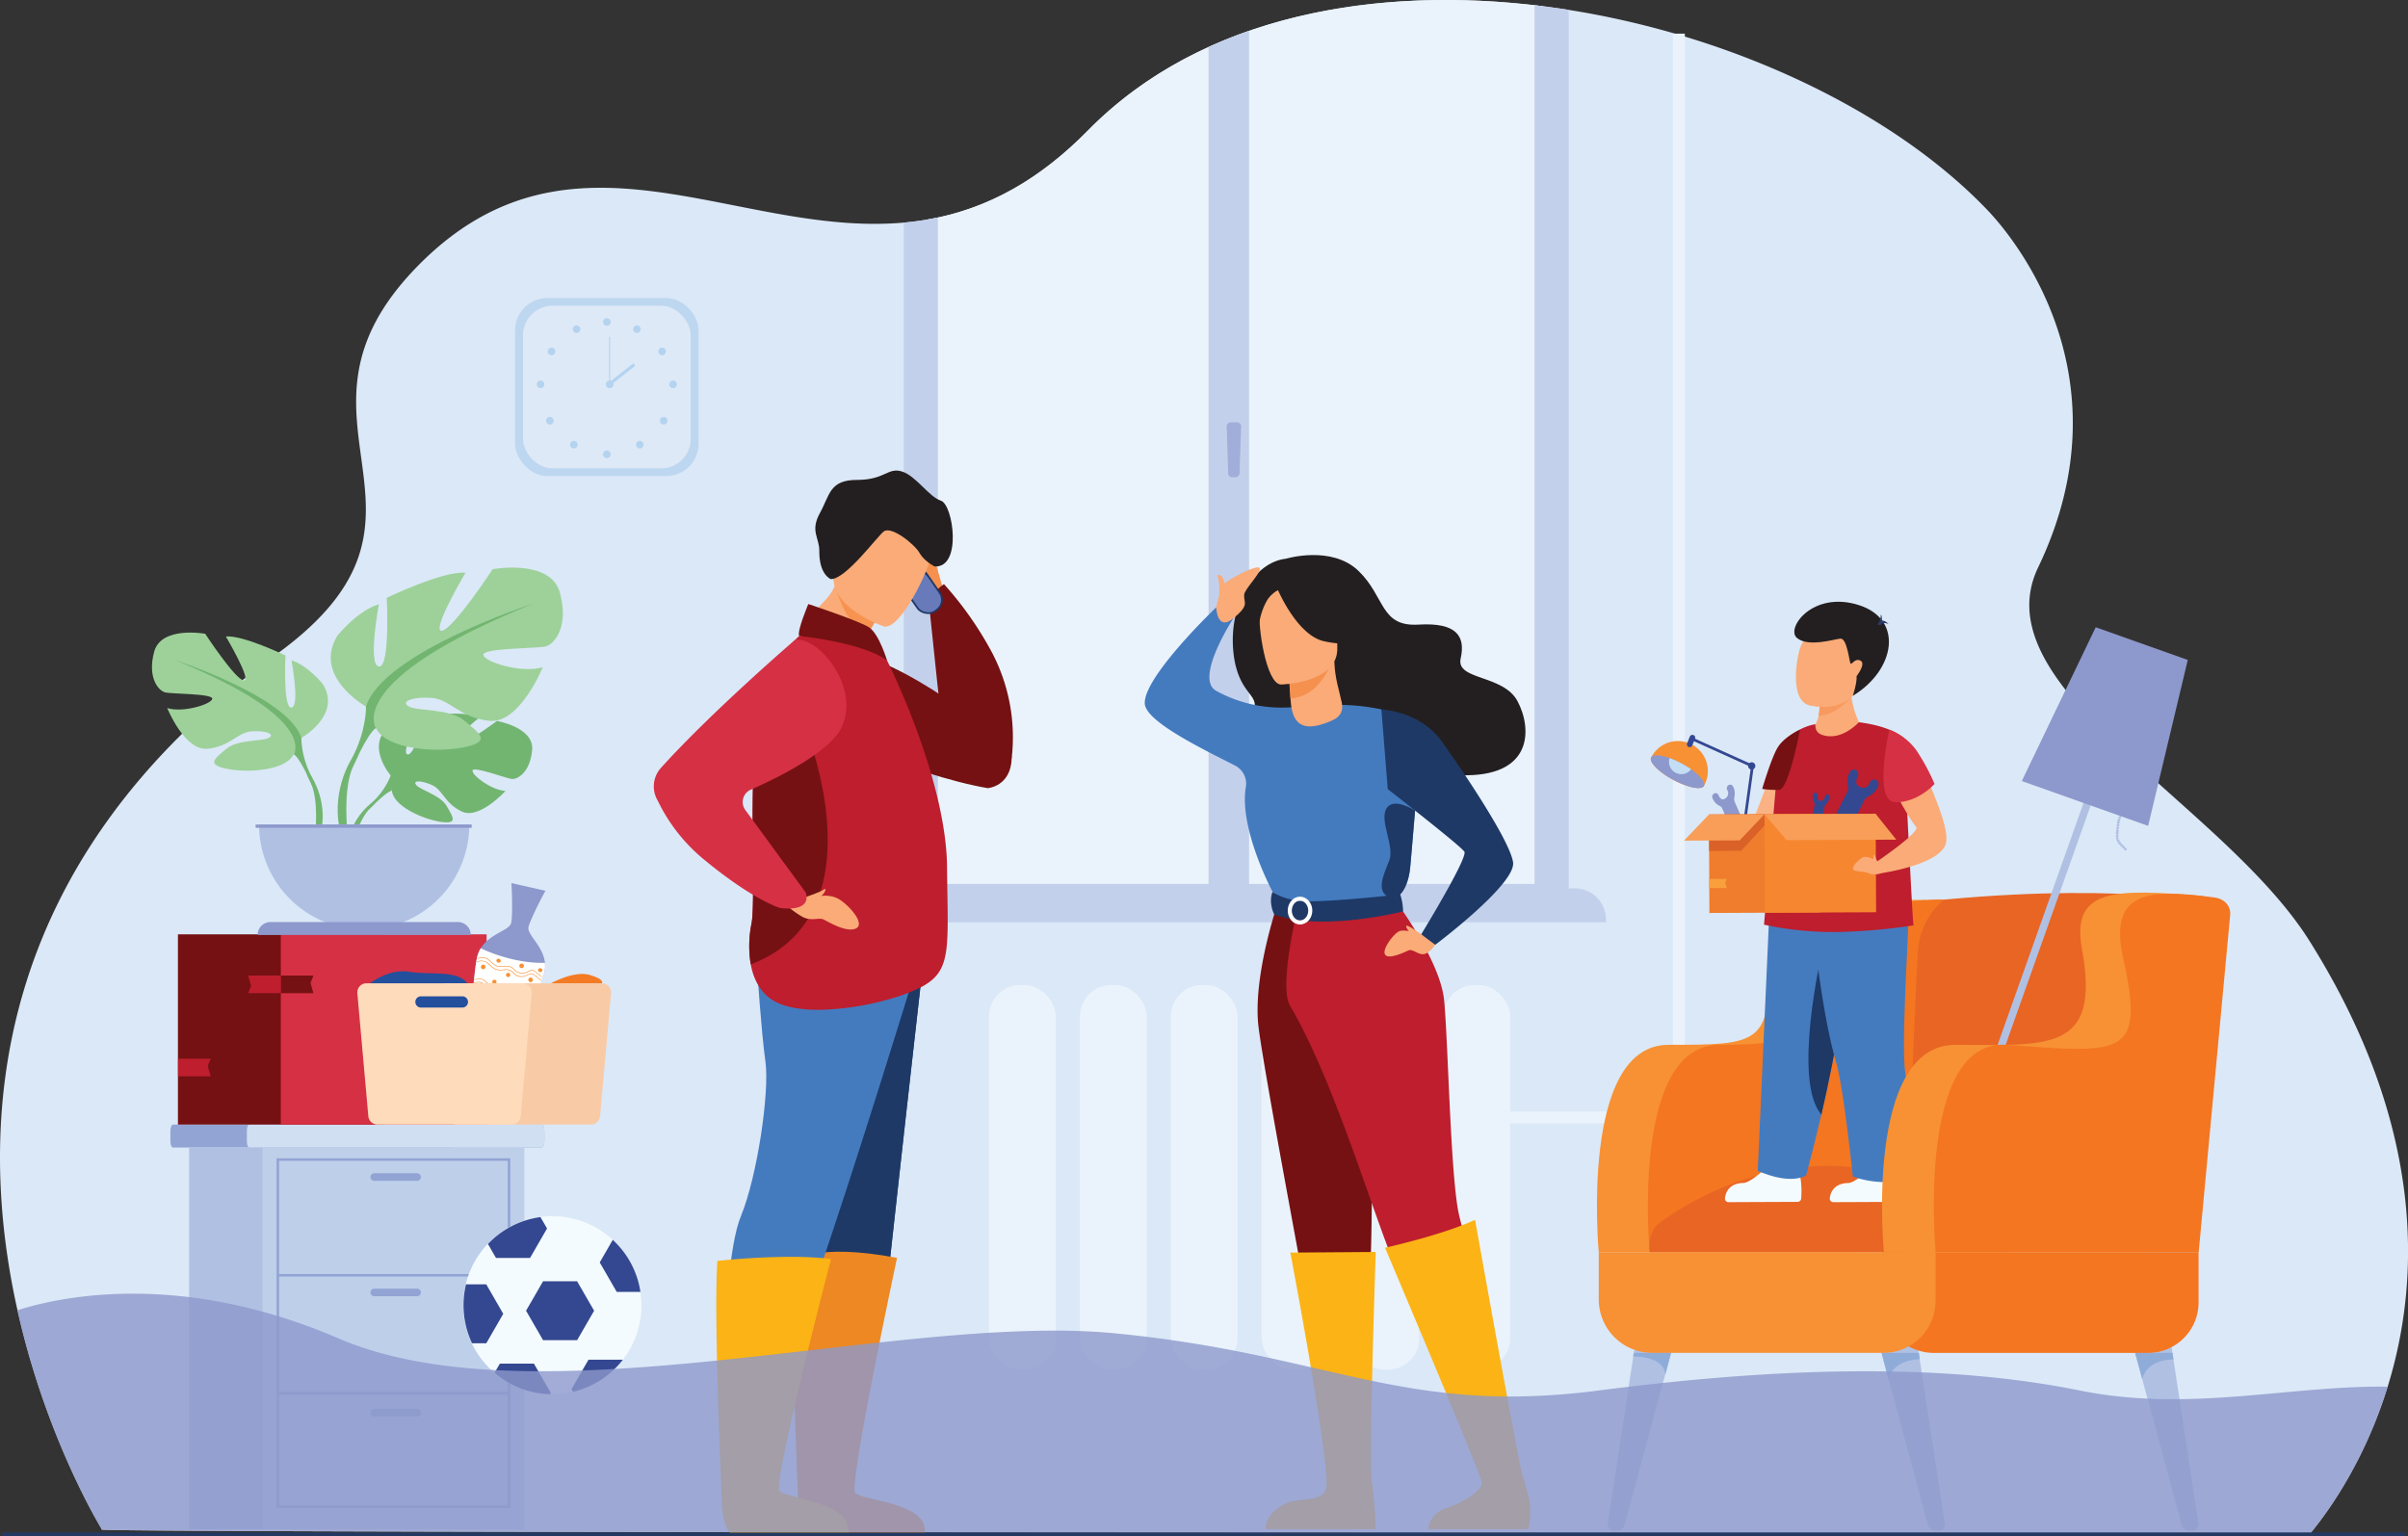 <svg id="Layer_1" data-name="Layer 1" xmlns="http://www.w3.org/2000/svg" viewBox="0 0 1049.8 669.93"><rect x="0" y="0" width="1049.8" height="669.93" fill="#333333" stroke="none"/><defs><style>.cls-1{fill:#dbe8f7;}.cls-2{fill:#92a4d4;}.cls-3{fill:#d1dff3;}.cls-4{fill:#b0c0e3;}.cls-5{fill:#becfea;}.cls-6{fill:#bed7f0;}.cls-7{fill:#dee9f7;}.cls-8{fill:#b4d3ef;}.cls-9{fill:#751113;}.cls-10{fill:#d63044;}.cls-11{fill:#be1e2d;}.cls-12{fill:#faab77;}.cls-13{fill:#eaf3fb;}.cls-14{fill:#c3d0eb;}.cls-15{fill:#a0aed9;}.cls-16{fill:#e86524;}.cls-17{fill:#f79134;}.cls-18{fill:#f47621;}.cls-19{fill:#8facd9;}.cls-20{fill:#8d98cc;}.cls-21{fill:#c3ddf4;}.cls-22{fill:#344891;}.cls-23{fill:#f4fbfe;}.cls-24{fill:#447bbf;}.cls-25{fill:#1e3966;}.cls-26{fill:#f89a5f;}.cls-27{fill:#231f20;}.cls-28{fill:#2b3a68;}.cls-29{fill:#fab284;}.cls-30{fill:#ef7d2d;}.cls-31{fill:#f68730;}.cls-32{fill:#f89e58;}.cls-33{fill:#f9a03d;}.cls-34{fill:#da6127;}.cls-35{fill:#fff;}.cls-36{fill:#ed7a23;}.cls-37{fill:#234f9d;}.cls-38{fill:#f47b23;}.cls-39{fill:#f8cba6;}.cls-40{fill:#fedcbb;}.cls-41{fill:#72b571;}.cls-42{fill:#9dd199;}.cls-43{fill:#254790;}.cls-44{fill:#f5904e;}.cls-45{fill:#ed8822;}.cls-46{fill:#697abb;}.cls-47{fill:#f79351;}.cls-48{fill:#fcb315;}.cls-49{opacity:0.8;}.cls-50{fill:#243962;}</style></defs><path class="cls-1" d="M1040.94,604.66c-12.28,39.78-33,62.76-33.44,63.69-61.84,0-962.66.22-963.18-1.38l-.09-.2a1.07,1.07,0,0,1-.08-.29c-.14-.34-23.94-38.94-36.53-95.15-17.84-79.62-13.2-194.57,113-286.1,84.22-61.1-5.27-101.43,61.7-169.45C248.77,48.27,320.49,103.59,394,97.06c32.27-2.81,57.92-17.37,80.35-40.19C527.05,3.26,609.36-7.47,683.91,4.31,756,15.72,825.51,48.7,866.56,91.72c11.18,11.72,62,72.35,22,155.69-25.31,52.62,80.7,102.87,118.37,163C1058,491.84,1055,559.21,1040.94,604.66Z"/><path class="cls-2" d="M237.31,493.17v4.4c0,1.55-.5,2.81-1.11,2.81H75.4c-.61,0-1.11-1.26-1.11-2.81v-4.4c0-1.54.5-2.81,1.11-2.81H236.2C236.81,490.36,237.31,491.63,237.31,493.17Z"/><path class="cls-3" d="M237.31,493.17v4.4c0,1.55-.45,2.81-1,2.81H108.63c-.56,0-1-1.26-1-2.81v-4.4c0-1.54.45-2.81,1-2.81H236.3C236.86,490.36,237.31,491.63,237.31,493.17Z"/><rect class="cls-4" x="82.45" y="500.38" width="114.16" height="166.4"/><rect class="cls-5" x="114.44" y="500.38" width="114.16" height="166.4"/><path class="cls-2" d="M222.47,657.59H120.58V505.08H222.47Zm-100.79-1.1h99.69V506.18H121.68Z"/><rect class="cls-2" x="121.13" y="555.53" width="100.79" height="1.1"/><rect class="cls-2" x="121.13" y="606.96" width="100.79" height="1.1"/><path class="cls-2" d="M181.85,514.91h-18.7a1.65,1.65,0,0,1-1.65-1.65h0a1.66,1.66,0,0,1,1.65-1.65h18.7a1.66,1.66,0,0,1,1.65,1.65h0A1.65,1.65,0,0,1,181.85,514.91Z"/><path class="cls-2" d="M181.85,565.21h-18.7a1.65,1.65,0,0,1-1.65-1.65h0a1.65,1.65,0,0,1,1.65-1.65h18.7a1.65,1.65,0,0,1,1.65,1.65h0A1.65,1.65,0,0,1,181.85,565.21Z"/><path class="cls-2" d="M181.85,617.64h-18.7A1.65,1.65,0,0,1,161.5,616h0a1.66,1.66,0,0,1,1.65-1.65h18.7A1.66,1.66,0,0,1,183.5,616h0A1.65,1.65,0,0,1,181.85,617.64Z"/><rect class="cls-6" x="224.55" y="129.95" width="80.02" height="77.63" rx="14.09"/><rect class="cls-7" x="228.02" y="133.32" width="73.09" height="70.91" rx="12.87"/><path class="cls-8" d="M262.91,140.4a1.66,1.66,0,1,1,1.66,1.66A1.66,1.66,0,0,1,262.91,140.4Z"/><path class="cls-8" d="M276.28,142.74a1.67,1.67,0,0,1,2.26-.64,1.66,1.66,0,0,1-1.61,2.9A1.67,1.67,0,0,1,276.28,142.74Z"/><path class="cls-8" d="M287.74,151.85a1.66,1.66,0,1,1-.49,2.29A1.65,1.65,0,0,1,287.74,151.85Z"/><path class="cls-8" d="M293.42,165.94a1.66,1.66,0,1,1-1.66,1.66A1.66,1.66,0,0,1,293.42,165.94Z"/><circle class="cls-8" cx="289.35" cy="183.46" r="1.66"/><path class="cls-8" d="M280.11,192.73a1.65,1.65,0,1,1-2.34,0A1.65,1.65,0,0,1,280.11,192.73Z"/><path class="cls-8" d="M262.91,198.11a1.66,1.66,0,1,1,1.66,1.65A1.66,1.66,0,0,1,262.91,198.11Z"/><path class="cls-8" d="M252.79,142.74a1.65,1.65,0,1,0-.64,2.26A1.65,1.65,0,0,0,252.79,142.74Z"/><path class="cls-8" d="M241.34,151.85a1.66,1.66,0,1,0,.49,2.29A1.66,1.66,0,0,0,241.34,151.85Z"/><path class="cls-8" d="M235.66,165.94a1.66,1.66,0,1,0,1.66,1.66A1.66,1.66,0,0,0,235.66,165.94Z"/><path class="cls-8" d="M238.56,182.29a1.65,1.65,0,1,0,2.34,0A1.65,1.65,0,0,0,238.56,182.29Z"/><path class="cls-8" d="M249,192.73a1.65,1.65,0,1,0,2.34,0A1.65,1.65,0,0,0,249,192.73Z"/><path class="cls-8" d="M264.12,167.6a1.66,1.66,0,1,1,1.66,1.65A1.66,1.66,0,0,1,264.12,167.6Z"/><rect class="cls-8" x="265.55" y="146.89" width="0.45" height="20.71"/><rect class="cls-8" x="264.08" y="162.58" width="13.96" height="1.36" transform="translate(-42.96 202.2) rotate(-38.13)"/><rect class="cls-9" x="77.57" y="407.41" width="89.71" height="82.95" transform="translate(244.85 897.78) rotate(180)"/><rect class="cls-10" x="122.42" y="407.41" width="89.71" height="82.95" transform="translate(334.56 897.78) rotate(180)"/><polygon class="cls-11" points="77.62 469.33 91.84 469.33 90.58 464.84 91.84 461.64 77.62 461.64 77.62 469.33"/><polygon class="cls-9" points="122.42 433.08 136.64 433.08 135.39 428.6 136.64 425.39 122.42 425.39 122.42 433.08"/><polygon class="cls-11" points="122.42 425.39 108.21 425.39 109.46 429.88 108.21 433.08 122.42 433.08 122.42 425.39"/><polygon class="cls-12" points="212.14 470.22 197.92 470.22 199.17 474.7 197.92 477.91 212.14 477.91 212.14 470.22"/><rect class="cls-13" x="431.2" y="429.53" width="29.07" height="167.66" rx="13.6"/><rect class="cls-13" x="470.82" y="429.53" width="29.07" height="167.66" rx="13.6"/><rect class="cls-13" x="510.44" y="429.53" width="29.07" height="167.66" rx="13.6"/><rect class="cls-13" x="550.06" y="429.53" width="29.07" height="167.66" rx="13.6"/><rect class="cls-13" x="589.68" y="429.53" width="29.07" height="167.66" rx="13.6"/><rect class="cls-13" x="629.3" y="429.53" width="29.07" height="167.66" rx="13.6"/><path class="cls-13" d="M672.66,2.72C601.19-6.28,524.41,6,474.31,56.87c-20.14,20.49-42.88,34.31-70.67,39V391.74h269Z"/><path class="cls-14" d="M683.91,401.37V4.31C679,3.53,674,2.85,669,2.28V385.42H408.87V94.84A120.2,120.2,0,0,1,394,97.06V401.37Z"/><path class="cls-14" d="M392.62,387.39h294a13.5,13.5,0,0,1,13.5,13.5v1.28a0,0,0,0,1,0,0H378.8a0,0,0,0,1,0,0v-1a13.83,13.83,0,0,1,13.83-13.83Z"/><path class="cls-14" d="M544.56,13.43q-9,3.13-17.68,7.07V390.37h17.68Z"/><path class="cls-15" d="M538.62,208.09H537.2a1.78,1.78,0,0,1-1.77-1.74L534.8,186a1.79,1.79,0,0,1,1.77-1.85h2.73a1.79,1.79,0,0,1,1.77,1.86l-.68,20.31A1.79,1.79,0,0,1,538.62,208.09Z"/><path class="cls-13" d="M713.57,489.84H630.94v-5.18h82.63a15.82,15.82,0,0,0,15.79-15.79V14.67h5.18v454.2A21,21,0,0,1,713.57,489.84Z"/><path class="cls-4" d="M951.05,664.59l-21.7-80.17h16.91l12.19,79.74A2.74,2.74,0,0,1,956,667.5h-1.54A3.7,3.7,0,0,1,951.05,664.59Z"/><path class="cls-4" d="M708.34,664.59,730,584.42H713.13l-12.19,79.74a2.75,2.75,0,0,0,2.43,3.34h1.54A3.7,3.7,0,0,0,708.34,664.59Z"/><path class="cls-4" d="M840.44,664.59l-21.7-80.17h16.91l12.19,79.74a2.75,2.75,0,0,1-2.43,3.34h-1.54A3.7,3.7,0,0,1,840.44,664.59Z"/><path class="cls-16" d="M964.86,393.76s-44.9-9.81-131.55,0l-9.94,101,119-5.89Z"/><path class="cls-17" d="M697,546s-8.52-90.4,30.38-90.4,45-.32,43.17-36.31c-1.5-29.54,68.92-26.84,68.92-26.84L808.61,546Z"/><path class="cls-18" d="M719.21,546s-8.53-90.4,30.38-90.4,50.54-6.14,55.95-41.77c3.59-23.65,41.92-21.54,41.92-21.54a32.25,32.25,0,0,0-11.31,22.47c-1.88,33-5.29,131.24-5.29,131.24Z"/><path class="cls-16" d="M719.17,546s-1.17-8.83,4.43-12.87c14.06-10.16,37.45-22.9,67.89-24.63,51.59-2.94,84.44,37.5,84.44,37.5Z"/><path class="cls-19" d="M836.92,592.73s-11.43-.26-13.57,8.72l-3.05-11.53h16.31Z"/><path class="cls-19" d="M947.54,592.79s-11.46-.38-13.6,8.6l-3.13-11.49h16.32Z"/><path class="cls-19" d="M712,591.51s13.4-.41,14,7.87l2.56-9.46H712.29Z"/><rect class="cls-4" x="889.8" y="277.82" width="3.3" height="249.63" transform="translate(186.12 -275.09) rotate(19.55)"/><path class="cls-4" d="M870.64,533.31l-45.43-16.13h0a6.27,6.27,0,0,1,8-3.82l33.6,11.94a6.27,6.27,0,0,1,3.82,8Z"/><path class="cls-4" d="M924,355.24a.6.6,0,0,1,.77-.37.61.61,0,1,1-.41,1.14A.6.6,0,0,1,924,355.24Z"/><path class="cls-4" d="M924.35,354.13a.61.61,0,1,1,.37.77A.6.6,0,0,1,924.35,354.13Z"/><path class="cls-4" d="M923.56,356.35a.6.6,0,1,1,1.14.4.6.6,0,0,1-1.14-.4Z"/><path class="cls-4" d="M923.16,357.48a.6.6,0,1,1,.37.77A.6.6,0,0,1,923.16,357.48Z"/><path class="cls-4" d="M922.78,359.83a.61.61,0,0,1,.67-.53.59.59,0,0,1,.53.66.6.6,0,1,1-1.2-.13Z"/><path class="cls-4" d="M922.91,358.66a.6.6,0,1,1,.53.67A.61.61,0,0,1,922.91,358.66Z"/><path class="cls-4" d="M922.65,361a.62.62,0,0,1,.67-.54.61.61,0,0,1,.53.67.61.61,0,0,1-.67.54A.61.61,0,0,1,922.65,361Z"/><path class="cls-4" d="M922.52,362.19a.59.59,0,0,1,.66-.53.6.6,0,1,1-.66.53Z"/><path class="cls-4" d="M922.43,364.53a.61.61,0,0,1,.51-.69.62.62,0,0,1,.69.52.61.61,0,0,1-.52.68A.6.6,0,0,1,922.43,364.53Z"/><path class="cls-4" d="M922.45,363.35a.61.61,0,0,1,.52-.68.61.61,0,1,1-.52.68Z"/><path class="cls-4" d="M922.48,365.7A.61.61,0,0,1,923,365a.62.62,0,0,1,.69.52.61.61,0,0,1-1.2.17Z"/><path class="cls-4" d="M922.87,366.78a.59.59,0,0,1,.51-.68.6.6,0,1,1,.17,1.19A.6.6,0,0,1,922.87,366.78Z"/><path class="cls-4" d="M924.51,369a.6.6,0,1,1,.85,0A.6.6,0,0,1,924.51,369Z"/><path class="cls-4" d="M923.69,368.12a.6.6,0,1,1,.86-.85.6.6,0,1,1-.86.85Z"/><path class="cls-4" d="M925.33,369.8a.61.61,0,0,1,0-.86.6.6,0,1,1,0,.86Z"/><path class="cls-4" d="M926.17,370.66a.6.6,0,1,1,.85,0A.61.61,0,0,1,926.17,370.66Z"/><polygon class="cls-20" points="936.51 360.12 881.43 340.57 913.65 273.51 953.79 287.77 936.51 360.12"/><path class="cls-17" d="M743,342.38l-.12.23h0l-.12.22c-1.26,1.76-7.13.55-13.33-2.79s-10.44-7.57-9.66-9.59l.11-.23h0L720,330a13.06,13.06,0,0,1,23,12.39Z"/><path class="cls-20" d="M742.87,342.61h0a.3.3,0,0,1,0,.08,1,1,0,0,1-.08.14c-1.26,1.76-7.13.55-13.33-2.79s-10.44-7.57-9.66-9.59a.69.69,0,0,1,.07-.15.16.16,0,0,1,0-.07v0c.84-1.29,4-1.08,8,.32a38.74,38.74,0,0,1,5.39,2.42,41.72,41.72,0,0,1,4,2.47C741.2,338.2,743.54,341.07,742.87,342.61Z"/><path class="cls-21" d="M737.26,335.43a5.31,5.31,0,0,1-3,2,5.39,5.39,0,0,1-6.39-6.87,38.74,38.74,0,0,1,5.39,2.42A41.72,41.72,0,0,1,737.26,335.43Z"/><polygon class="cls-22" points="764.69 387.47 763.53 387.75 758.72 367.69 763.34 334.42 738.11 323.04 738.6 321.95 764.65 333.7 759.93 367.63 764.69 387.47"/><path class="cls-22" d="M736.2,325.72h0a1.23,1.23,0,0,1-.68-1.59l1.18-2.92a1.21,1.21,0,0,1,1.59-.68h0a1.21,1.21,0,0,1,.67,1.58L737.79,325A1.22,1.22,0,0,1,736.2,325.72Z"/><path class="cls-22" d="M762.15,334.34a1.58,1.58,0,1,1,1.91,1.17A1.58,1.58,0,0,1,762.15,334.34Z"/><path class="cls-22" d="M761.35,387H767a3.21,3.21,0,0,1,3.21,3.21v.22a0,0,0,0,1,0,0H758.14a0,0,0,0,1,0,0v-.22A3.21,3.21,0,0,1,761.35,387Z" transform="translate(-69.62 189.04) rotate(-13.49)"/><rect class="cls-22" x="760.6" y="368.71" width="2.53" height="19.17" transform="translate(-67.22 188.12) rotate(-13.49)"/><path class="cls-23" d="M753.5,524.2l30.2-.13a1.55,1.55,0,0,0,1.55-1.45A39.48,39.48,0,0,0,785,514h0a1.53,1.53,0,0,0-1.91-1.17,11.91,11.91,0,0,1-6.9-.31,16.51,16.51,0,0,1-4.88-2.73,1.55,1.55,0,0,0-2,.05c-2.09,1.9-6.84,6-9.34,6-3,0-7.33,1.33-7.94,6.64A1.55,1.55,0,0,0,753.5,524.2Z"/><path class="cls-23" d="M799.24,524.2l30.2-.13a1.55,1.55,0,0,0,1.55-1.45,39.48,39.48,0,0,0-.29-8.59h0a1.54,1.54,0,0,0-1.92-1.17,11.91,11.91,0,0,1-6.9-.31,16.45,16.45,0,0,1-4.87-2.73,1.55,1.55,0,0,0-2,.05c-2.09,1.9-6.85,6-9.35,6-3,0-7.32,1.33-7.94,6.64A1.56,1.56,0,0,0,799.24,524.2Z"/><path class="cls-24" d="M766.32,510.55s13.27,6.31,21.07,2c0,0,3-10.83,6.67-26.57,3-13,6.42-29.44,8.85-45.85.13-.87.26-1.81.38-2.83,1.94-16.54,1.74-51.29-31.81-41.94Z"/><path class="cls-25" d="M794.06,486c3-13,6.42-29.44,8.85-45.85.13-.87.26-1.81.38-2.83-2.07-11.61-5.29-20.89-9-22C794.24,415.28,781.23,471.48,794.06,486Z"/><path class="cls-12" d="M789.38,318.22,807,327.11l3.47-12.19a37.15,37.15,0,0,1-3.3-11.1,46.33,46.33,0,0,1-.4-10l-14.27,7.38a25.94,25.94,0,0,1,.58,3.27,23.56,23.56,0,0,1-.21,7.66A10.61,10.61,0,0,1,789.38,318.22Z"/><path class="cls-26" d="M792.83,312.11c8.13-.26,14.3-8.29,14.3-8.29l-14.09.63A23.56,23.56,0,0,1,792.83,312.11Z"/><path class="cls-12" d="M788.87,307.59s16.23,4.22,21.77-8.7c6-13.95-.69-24.06-6.2-24.72-11-1.32-17.35,2.9-19.26,7.33S779.91,305.35,788.87,307.59Z"/><path class="cls-27" d="M807.77,303.41s1.87-5.59,1.63-8.57c0,0,4.21-5.41,1.74-6.74s-3.79,1.88-4.35,1.25-1.5-11.22-4.49-10.88-14.06,3.83-18.94-.33,6.84-20.59,26.84-14.35S826.21,292.24,807.77,303.41Z"/><path class="cls-28" d="M820.09,272.45s.89-2.7-.09-4.62c0,0,0,2.65-1.07,3.84S820.09,272.45,820.09,272.45Z"/><path class="cls-28" d="M819.66,270.57a4,4,0,0,1,3.65,1.6,3.17,3.17,0,0,0-3.5.09Z"/><path class="cls-24" d="M831.79,394.73c1.45.2-3.76,63.62-.77,75.5s.2,44.06.2,44.06A40.76,40.76,0,0,1,807.76,513s-4-38.56-7.23-49.6c-7-23.78-10.82-66.54-10.82-66.54Z"/><polygon class="cls-29" points="773.76 333.04 763.48 359.99 777.68 361.74 780.55 339.78 773.76 333.04"/><path class="cls-11" d="M769.05,403.2a143,143,0,0,0,34.56,3.15,258.71,258.71,0,0,0,30.61-2.85c-.33.08-3.27-60.14-3.27-60.14l1.69-18.88c-5.31-6.58-15.24-8.59-22.21-9.56-2.66,2.75-7.91,6.79-13.8,6.05-4.43-.56-5.27-2.65-5.2-5.17-9.25,1.56-15.72,9.31-15.72,9.31Z"/><path class="cls-12" d="M832.36,323.55s18.41,34.69,16,44.16-28.55,13.1-28.55,13.1l-1.72-5s19.47-13.12,17.26-15.31S825,343.82,824.52,341.62,826.2,324.23,832.36,323.55Z"/><path class="cls-10" d="M823.7,318.14a26.38,26.38,0,0,1,11.81,9.08,92.07,92.07,0,0,1,7.88,14.6s-7,8.06-17,8S823.7,318.14,823.7,318.14Z"/><path class="cls-9" d="M784.75,318.2s-7.36,3.11-10.19,8.51-6.31,17.3-6.31,17.3a41.28,41.28,0,0,0,7.37.41C779.8,344.29,784.75,318.2,784.75,318.2Z"/><path class="cls-22" d="M797,362l8.47-17a2.88,2.88,0,0,0,.16-2.08h0a9,9,0,0,1,.93-6.41,1.86,1.86,0,0,1,2.67-.67,2.17,2.17,0,0,1,.63,2.87,4.62,4.62,0,0,0-.53,2.95c.07.23.27.91,1.51,1.48,2.8,1.3,4.09-1.18,4.42-2a1.89,1.89,0,0,1,2.54-1.09,2.14,2.14,0,0,1,1,2.74,8.53,8.53,0,0,1-4.1,4.41h0a4,4,0,0,0-2,1.91l-8.48,17Z"/><path class="cls-22" d="M789.27,361.05,791.09,351a1.54,1.54,0,0,0-.22-1.09h0a4.75,4.75,0,0,1-.46-3.41,1,1,0,0,1,1.26-.8,1.12,1.12,0,0,1,.74,1.35,2.49,2.49,0,0,0,.16,1.6c.06.1.26.41,1,.49a1.74,1.74,0,0,0,2-1.75,1.07,1.07,0,0,1,1.14-1,1.1,1.1,0,0,1,.92,1.22,4.84,4.84,0,0,1-1.44,2.93h0a2.28,2.28,0,0,0-.76,1.32l-1.82,10.09Z"/><path class="cls-20" d="M756.39,365.41l-5.63-13a1.9,1.9,0,0,0-1.07-1h0a6.14,6.14,0,0,1-3.12-3.45,1.58,1.58,0,0,1,.82-2,1.4,1.4,0,0,1,1.86.87,3.18,3.18,0,0,0,1.4,1.66c.15.06.61.23,1.49-.31a2.66,2.66,0,0,0,.87-3.7,1.6,1.6,0,0,1,.53-2.1,1.37,1.37,0,0,1,2,.56,6.87,6.87,0,0,1,.61,4.58h0a3.4,3.4,0,0,0,.14,2.16l5.63,13Z"/><rect class="cls-30" x="745.1" y="355.09" width="48.46" height="42.97" transform="translate(1540.4 749.59) rotate(179.74)"/><rect class="cls-31" x="769.33" y="354.98" width="48.46" height="42.97" transform="translate(1588.85 749.27) rotate(179.74)"/><polygon class="cls-32" points="769.25 355.09 778.88 366.35 826.7 366.13 817.71 354.87 769.25 355.09"/><polygon class="cls-33" points="745.17 387.27 752.85 387.24 752.16 384.92 752.84 383.25 745.16 383.29 745.17 387.27"/><polygon class="cls-34" points="769.27 359.95 759.1 370.98 745.11 371.05 745.04 355.2 769.25 355.09 769.27 359.95"/><polygon class="cls-32" points="745.02 355.2 734.16 366.56 758.41 366.45 769.25 355.09 745.02 355.2"/><path class="cls-12" d="M818.61,375.65s-4.44-2.79-6.5-1.79-5.67,4.92-3.69,5.65,4.74.53,5.81,1.11a7.72,7.72,0,0,0,5.89.14C822.59,379.84,818.61,375.65,818.61,375.65Z"/><path class="cls-12" d="M818.42,375.62a17.5,17.5,0,0,1-1-2.52c-.11-.64-.68-.37-.7.35s-.06,2-.06,2Z"/><path class="cls-18" d="M820.5,546h138a0,0,0,0,1,0,0v21.93a22,22,0,0,1-22,22H843.1a22.6,22.6,0,0,1-22.6-22.6V546A0,0,0,0,1,820.5,546Z"/><path class="cls-17" d="M697,546H843.83a0,0,0,0,1,0,0v21.23a22.68,22.68,0,0,1-22.68,22.68H720.27A23.31,23.31,0,0,1,697,566.6V546A0,0,0,0,1,697,546Z"/><path class="cls-17" d="M821.31,546s-8.75-90.4,31.21-90.4,63.47,3.64,55.16-41.53c-4.93-26.84,14-26.53,51.86-23.42,4.67.39,12.39,6.56,11.29,11.11L936,546Z"/><path class="cls-18" d="M843.85,546s-8.65-93.32,31.2-90.4c50.24,3.67,60.28,5.63,50.56-37.85-6.88-30.83,13.82-29.78,39.88-26.4,3.6.46,7.52,3.17,6.71,8.44L958.55,546Z"/><path class="cls-20" d="M237.19,424.47c-.54,2.13-1.69,5.55-3.16,9.65-.5,1.4-1,2.87-1.6,4.39-1.19,3.21-2.5,6.66-3.82,10.11-2.17,5.61-4.4,11.2-6.22,15.8-2.51,6.27-4.31,10.68-4.31,10.68l2.66,6.48-22.65-5.14,5.18-4.7s.27-4.74.73-11.46c.35-5,.77-11,1.23-17.08.29-3.65.59-7.28.9-10.66.26-2.82.53-5.46.78-7.77.32-2.92.66-5.34,1-6.95a12.89,12.89,0,0,1,1.67-4.31c3.93-6.44,12.5-7.74,13.25-11a12.72,12.72,0,0,0,.25-1.77c.47-5.19-.1-15.67-.1-15.67l14.81,3.36a151.3,151.3,0,0,0-6.8,13.93,13.9,13.9,0,0,0-.6,1.87c-.75,3.3,6.43,8.17,7.2,15.68A13.18,13.18,0,0,1,237.19,424.47Z"/><path class="cls-35" d="M237.19,424.47c-.54,2.13-1.69,5.55-3.16,9.65-.5,1.4-1,2.87-1.6,4.39-.16,0-7.91,1.61-26.3-6h0c.26-2.82.53-5.46.78-7.77.32-2.92.66-5.34,1-6.95a12.89,12.89,0,0,1,1.67-4.31s13.32,6.74,28,6.36A13.18,13.18,0,0,1,237.19,424.47Z"/><path class="cls-17" d="M233.15,436.53s-1.06-.84-2.94-2.38c-.93-.76-1.68-.39-2.62.09a5.08,5.08,0,0,1-3.38.73,4.4,4.4,0,0,1-2.6-1.52,3.8,3.8,0,0,0-3.81-1.33c-3.41.41-4.26-.4-5.79-1.86-.28-.27-.59-.57-.95-.89a3.85,3.85,0,0,0-4.47-.49l-.13-.22a4.12,4.12,0,0,1,4.77.52c.36.32.68.63,1,.89,1.47,1.42,2.29,2.19,5.58,1.8a4.08,4.08,0,0,1,4,1.4,4.15,4.15,0,0,0,2.47,1.45,4.83,4.83,0,0,0,3.21-.7c1-.5,1.84-.93,2.9-.06,1.88,1.53,2.93,2.36,2.94,2.37Z"/><path class="cls-17" d="M233.49,435s-1.06-.84-2.94-2.38c-.93-.77-1.68-.39-2.62.09a5,5,0,0,1-3.38.72A4.39,4.39,0,0,1,222,432a3.8,3.8,0,0,0-3.81-1.33c-3.41.41-4.26-.4-5.79-1.87-.28-.26-.6-.57-.95-.88a3.81,3.81,0,0,0-4.47-.5l-.13-.21a4.1,4.1,0,0,1,4.77.52c.36.32.67.62,1,.89,1.47,1.41,2.28,2.19,5.58,1.8a4.06,4.06,0,0,1,4,1.4,4.14,4.14,0,0,0,2.46,1.44,4.79,4.79,0,0,0,3.22-.7c1-.5,1.84-.93,2.9-.06,1.87,1.54,2.92,2.37,2.93,2.38Z"/><path class="cls-17" d="M214.63,427.93a.93.93,0,1,1,.7,1.11A.92.92,0,0,1,214.63,427.93Z"/><path class="cls-17" d="M224.18,430.1a.93.93,0,1,1,.71,1.11A.94.94,0,0,1,224.18,430.1Z"/><path class="cls-17" d="M218.6,434a.93.93,0,0,1,1.82.41.94.94,0,0,1-1.12.7A.93.93,0,0,1,218.6,434Z"/><path class="cls-17" d="M227.86,436.12a.93.93,0,1,1,.7,1.11A.92.92,0,0,1,227.86,436.12Z"/><path class="cls-17" d="M208.2,430.7a.93.93,0,1,1,.7,1.12A.94.94,0,0,1,208.2,430.7Z"/><path class="cls-17" d="M231.88,431.84a.93.93,0,0,1,1.82.42.93.93,0,1,1-1.82-.42Z"/><path class="cls-17" d="M235.9,427.59s-1.12-.85-3.11-2.41c-1-.78-1.77-.41-2.76.06a5.39,5.39,0,0,1-3.52.69,4.77,4.77,0,0,1-2.74-1.55,4.17,4.17,0,0,0-4-1.37c-3.57.37-4.46-.45-6.08-1.93l-1-.9a4.15,4.15,0,0,0-4.7-.55l-.13-.23a4.5,4.5,0,0,1,5,.58c.39.32.72.63,1,.91,1.57,1.43,2.43,2.22,5.88,1.86A4.41,4.41,0,0,1,224,424.2a4.56,4.56,0,0,0,2.6,1.47,5.19,5.19,0,0,0,3.37-.66c1-.49,1.91-.91,3,0,2,1.56,3.09,2.4,3.1,2.41Z"/><path class="cls-17" d="M236.24,426.1s-1.13-.85-3.11-2.41c-1-.78-1.77-.41-2.76.06a5.45,5.45,0,0,1-3.52.69,4.79,4.79,0,0,1-2.74-1.55,4.18,4.18,0,0,0-4-1.38c-3.57.37-4.47-.44-6.09-1.93-.29-.27-.63-.57-1-.89a4.19,4.19,0,0,0-4.7-.55l-.13-.23a4.5,4.5,0,0,1,5,.58c.38.32.72.63,1,.9,1.56,1.43,2.42,2.22,5.88,1.87a4.44,4.44,0,0,1,4.22,1.44,4.52,4.52,0,0,0,2.6,1.48,5.19,5.19,0,0,0,3.37-.67c1-.49,1.91-.91,3,0,2,1.56,3.09,2.41,3.1,2.42Z"/><path class="cls-17" d="M216.39,418.76a1,1,0,0,1,1.15-.69,1,1,0,0,1,.75,1.13,1,1,0,0,1-1.9-.44Z"/><path class="cls-17" d="M226.43,421a1,1,0,1,1,.75,1.13A1,1,0,0,1,226.43,421Z"/><path class="cls-17" d="M220.62,424.91a1,1,0,0,1,1.16-.69.93.93,0,1,1-1.16.69Z"/><path class="cls-17" d="M230.34,427.12a1,1,0,1,1,.75,1.12A1,1,0,0,1,230.34,427.12Z"/><path class="cls-17" d="M209.68,421.48a1,1,0,1,1,.75,1.12A1,1,0,0,1,209.68,421.48Z"/><path class="cls-17" d="M234.55,422.89a1,1,0,0,1,1.16-.69.94.94,0,0,1,.74,1.12,1,1,0,0,1-1.9-.43Z"/><path class="cls-36" d="M220.74,481.58l-22.65-5.14,5.18-4.7a39.64,39.64,0,0,0,14.81,3.36Z"/><path class="cls-37" d="M161,441.37V429s8.27-6.76,17.28-5.26,21.61-.94,25.55,5.26a35.12,35.12,0,0,1,4.88,11.83l-2.62,1.13Z"/><path class="cls-38" d="M239.58,429.09s10.4-6,17.41-4,5.4,3.67,5.4,3.67S239.71,428.72,239.58,429.09Z"/><path class="cls-39" d="M199.17,490.36H257.6a4,4,0,0,0,4-3.63l4.79-53.62a4,4,0,0,0-4-4.35h-68a4,4,0,0,0-4,4.35l4.8,53.62A4,4,0,0,0,199.17,490.36Z"/><path class="cls-40" d="M164.58,490.36H223a4,4,0,0,0,4-3.63l4.79-53.62a4,4,0,0,0-4-4.35h-68a4,4,0,0,0-4,4.35l4.79,53.62A4,4,0,0,0,164.58,490.36Z"/><path class="cls-37" d="M183.52,439.35h18.07a2.47,2.47,0,0,0,2.45-2.46h0a2.47,2.47,0,0,0-2.45-2.45H183.52a2.46,2.46,0,0,0-2.45,2.45h0A2.46,2.46,0,0,0,183.52,439.35Z"/><path class="cls-41" d="M170.34,338.16s-11.16-13-.69-21.28c0,0,7.65-4.63,13.88-4.26,0,0-8.83,14.82-6,16.29s8.66-17.21,8.66-17.21,17.4-1.69,23,1c0,0-14.88,12.17-11.74,12.9s19.2-11.23,19.2-11.23S232.87,317.13,232,327s-6.44,12.93-8.89,12.67S206.3,333.94,206,336s8.33,8.58,14.37,8.89c0,0-11.41,12.59-19,9s-8.24-9.39-13-11.55-8.77-2.16-6.82.05,10.52,4.34,13.22,9.13,5.14,8-2.72,6.83-20.61-6.93-21.17-13.51Z"/><path class="cls-41" d="M224.05,327.28s-44-1.7-53.71,10.88a31.83,31.83,0,0,1-8.76,12.3l-1,2.81s7.62-8,10.35-8.53C170.9,344.74,166.63,329.16,224.05,327.28Z"/><path class="cls-41" d="M161.58,350.46s-9.45,7-10.1,19.46l1.71.15s3-12.9,8.47-17.94S161.58,350.46,161.58,350.46Z"/><path class="cls-42" d="M131.33,321.79s17.74-9.94,9.46-23.43c0,0-6.62-8.28-13.72-10.41,0,0,3.78,20.12,0,20.59s-2.61-22.72-2.61-22.72-18.69-9-26-8.28c0,0,11.6,19.64,7.81,19.17s-16.8-20.35-16.8-20.35-19.17-3.55-22.25,7.81,1.9,17,4.74,17.74,21.06.48,20.58,2.84-12.78,6.16-19.64,4c0,0,7.57,18.69,17.51,17.75s13-7.1,19.17-7.58,10.65,1.19,7.58,2.84-13.49.55-18.46,4.77-9,6.83.23,8.72,25.8.71,29.11-6.39Z"/><path class="cls-41" d="M76,287.72s49.7,16.09,55.38,34.07a37.73,37.73,0,0,0,4.73,17.28v3.55s-5.21-12.07-8.05-13.73C128,328.89,139.13,313.27,76,287.72Z"/><path class="cls-41" d="M136.06,339.07s7.66,11.64,3.29,25.8l-2-.52s1.92-15.61-2.09-23.46S136.06,339.07,136.06,339.07Z"/><path class="cls-42" d="M159.56,308.09S136.17,295,147.08,277.2c0,0,8.74-10.92,18.1-13.72,0,0-5,26.51,0,27.14s3.43-29.95,3.43-29.95,24.64-11.86,34.31-10.92c0,0-15.28,25.89-10.29,25.27s22.15-26.83,22.15-26.83,25.27-4.68,29.32,10.29-2.49,22.47-6.24,23.4-27.76.63-27.14,3.74,16.85,8.12,25.9,5.31c0,0-10,24.64-23.09,23.39s-17.16-9.35-25.27-10-14,1.56-10,3.75,17.78.71,24.33,6.28,11.86,9-.31,11.5-34,.93-38.37-8.43Z"/><path class="cls-41" d="M232.56,263.16s-65.51,21.22-73,44.93c0,0,.31,10.6-6.24,22.77v4.68s6.87-15.91,10.61-18.1C163.93,317.44,149.27,296.86,232.56,263.16Z"/><path class="cls-41" d="M153.32,330.86s-10.1,15.34-4.34,34l2.6-.69s-2.52-20.57,2.76-30.92S153.32,330.86,153.32,330.86Z"/><path class="cls-4" d="M158.77,405.37a45.83,45.83,0,0,0,45.83-45.83H112.94A45.83,45.83,0,0,0,158.77,405.37Z"/><path class="cls-20" d="M205.24,407.7H112.31a5.65,5.65,0,0,1,5.66-5.65h81.61a5.65,5.65,0,0,1,5.66,5.65Z"/><rect class="cls-20" x="111.44" y="359.54" width="94.21" height="1.41"/><path class="cls-43" d="M338.7,423.61s0,1.63.09,4.57c.41,18.9,2,92,3.56,132.73.06,1.48.12,2.92.17,4.31l.09,2.21a442,442,0,0,0,6.29,54.42c3.44,19.67,6.94,33.07,6.94,33.07,13.12,2.66,11.62-20.1,11.62-20.1s11.28-19.16,12.62-37.64c.45-6,4.88-20.06,7.59-44.95,2.1-19.25,4.53-41.15,6.76-61.06.12-1.06.23-2.12.35-3.17,3.6-32.19,6.58-58.42,6.58-58.42l-23.2-2.21Z"/><path class="cls-25" d="M348.9,621.85l38.77-69.62c2.1-19.25,4.53-41.15,6.76-61.06.12-1.06.23-2.12.35-3.17,3.6-32.19,6.58-58.42,6.58-58.42l-23.2-2.21-39.37.81Z"/><path class="cls-44" d="M411.54,258.26s-2.75-10.13-4.27-14.4-16.31-13-19.92-11.79,1.44,12.17,3.24,15.5,1.07,7.15,4,9.27,8.9,6.74,8.9,6.74Z"/><path class="cls-45" d="M391.07,548.49S369.78,648,372.87,651s23.35,3.86,29,12c1.88,2.7,1.44,7,1.44,7h-50.4s-4.52-2.82-4.93-15.24-3.59-81.46-1.93-104.91C346.06,549.78,355.67,541.78,391.07,548.49Z"/><path class="cls-9" d="M404.89,262.15l5.57,53.29,30.61,15.11a79.55,79.55,0,0,0-8.32-45.49,150.74,150.74,0,0,0-21.21-30.36A22.05,22.05,0,0,0,404.89,262.15Z"/><rect class="cls-25" x="395.7" y="246.79" width="12.55" height="21.66" rx="5.77" transform="translate(-75.14 275.35) rotate(-34.78)"/><rect class="cls-46" x="396.87" y="248.71" width="10.95" height="18.89" rx="5.03" transform="translate(-75.38 275.67) rotate(-34.78)"/><path class="cls-12" d="M349.68,271.22l18,17.24a55,55,0,0,0,10.27-11.55c.42-.61.82-1.23,1.21-1.84a87.77,87.77,0,0,0,5.43-10.25c.21-.45.4-.88.58-1.28,1-2.17-10-9.12-16.18-13.52a24,24,0,0,1-3.91-3.23,17.83,17.83,0,0,1,0,4.89,20.19,20.19,0,0,1-5.42,10.16C353.37,268.73,349.68,271.22,349.68,271.22Z"/><path class="cls-47" d="M363.28,252.1s3.57,19,14.65,24.81c.42-.61.82-1.23,1.21-1.84a87.77,87.77,0,0,0,5.43-10.25c-1.35-2.8-10.59-8.7-16.08-12.6C365.39,252.16,363.28,252.1,363.28,252.1Z"/><path class="cls-12" d="M385.32,273.14s-26.92-9-21.06-25.67,6.32-29.07,23.75-24S406.54,236,405.94,242,392.47,275,385.32,273.14Z"/><path class="cls-27" d="M362.19,252.51s-5.13-1.87-5-12.29c.06-5.81-4.12-8.57.28-16.55s4.12-14.41,16.25-14.41,13.34-5.62,19.52-3.66,11.67,11,17,12.74,9.3,29.42-2.81,28.65c0,0-4.55-2.26-6.58-5.92s-12.35-12-15.63-9.28S368.7,252.64,362.19,252.51Z"/><path class="cls-9" d="M345.26,314.46s53.09,23.76,85.36,29.21c0,0,10.11-.68,10.45-13.12.21-7.89-53-46.62-72.42-45.47S338.54,306.13,345.26,314.46Z"/><path class="cls-25" d="M319.62,668.15h44.92a10.28,10.28,0,0,0-7-5.73,11.82,11.82,0,0,0-1.44-.29c-4.84-.68-12.29-2.78-17-7.12a13.29,13.29,0,0,1-4.16-6.69c-2.23-9-16.78,3.13-16.78,3.13s-.16,1.44-.27,3.49C317.6,659.37,317.54,666.64,319.62,668.15Z"/><path class="cls-24" d="M397.08,429.75s-23,75.13-40.7,126.88-24.3,81.71-24.3,81.71-8.48,20-15.63,15.95c0,0-4.08-98.1,6.62-124.16,7.07-17.23,12.48-53.91,10.64-67.12s-3.55-39.7-3.55-39.7Z"/><path class="cls-11" d="M327.3,420.52c1.22,6.56,4.13,11.78,8.63,15,5.12,3.63,13.2,4.94,22.1,4.8a121.28,121.28,0,0,0,31.09-5.06,73.12,73.12,0,0,0,12.3-4.74c13.74-7.16,11.79-16.69,11.46-52.38-.34-36.42-22.75-83.51-26.79-91.39-7.19-14-37.68-9.42-37.68-9.42-6.68,6.13-12.54,15-16.52,29.27-1.62,5.75-2.56,13.81-3.1,22.86-1.65,27.65.48,64.52-1.13,73.13A49.31,49.31,0,0,0,327.3,420.52Z"/><path class="cls-9" d="M352.39,263.39s-5,11.81-4,13.91c0,0,27.13,2.67,38.28,10.61,0,0-3.4-11.55-7.86-14.4S352.39,263.39,352.39,263.39Z"/><path class="cls-9" d="M327.3,420.52c56.74-21.59,24.34-101.44,24.34-101.44-7.93.56-15.71,4.42-22.85,10.35-1.65,27.65.48,64.52-1.13,73.13A49.31,49.31,0,0,0,327.3,420.52Z"/><path class="cls-12" d="M346.48,387.89s3.11,5.39,6.1,4.12,9-2.61,13.51.28,11.26,10.69,7,12.6-12.27-3.15-14.17-4-5.21.85-8.88-1a37.1,37.1,0,0,1-7.47-5.49Z"/><path class="cls-48" d="M362.29,549s-25.58,98.28-22.49,101.22,25.65,4.54,29.25,13.62a14,14,0,0,1,1,6.14H319.62s-4.51-2.82-4.93-15.24-3.58-81.46-1.93-104.91C312.76,549.78,342.84,546.47,362.29,549Z"/><path class="cls-12" d="M351.11,391.2s6.83-2.27,8-3.31,1.18,1.17-1.65,3.31-6.76,1.24-6.76,1.24Z"/><path class="cls-10" d="M346.62,279s-36.32,31.26-58.39,55.75a12.05,12.05,0,0,0-1.61,14.15l.08.12a75.67,75.67,0,0,0,20.81,26.26c20.89,17.19,32.42,20.6,32.42,20.6s13.85,2.39,11.43-6.58L324.93,353.2a5.87,5.87,0,0,1,2.38-8.86c17.12-7.48,34.78-17.8,39.32-26.64C375.53,300.38,357.21,277.49,346.62,279Z"/><path class="cls-27" d="M560.64,243.62s19.89-6,31.62,5.33,9.41,24.42,26.15,23.41,20.55,5.13,18.39,14.75,18.54,6.92,24.8,18.66,7.16,33.36-25.14,32.25-46.62-18.5-60.45-11.28-36.63-4.4-30.65-14.51-5.62-7.39-7.67-28.06S546.67,245.17,560.64,243.62Z"/><path class="cls-24" d="M602.24,309.33c-17.47-3.68-29.46-1.14-40.89-.84h0a59,59,0,0,1-31.09-7.23c-9.77-5.28,7.45-31.64,7.45-31.64l-7.5-4.78s-31.83,30.39-31.13,42c.46,7.68,24,19.19,39.4,27a8.89,8.89,0,0,1,4.56,9.87.69.69,0,0,0,0,.13c-2.62,18.22,11.77,45.05,11.77,45.05l26.81,21,25.57-18.2h0l2.08-.75s4.22-2.09,5.47-12.06c.16-1.24,1-11.76,1.94-22.37,1-11.45,1.89-23,1.89-23Z"/><path class="cls-9" d="M556.76,394.81s-10.08,29.5-8.29,51.09c1.08,13.05,18.6,105.86,19.58,111.88C569,563.46,581.57,637,581.57,637s-2.16,12.23,2.47,10.93c6.42-1.82,8.45-4,8.45-4s9.6-123.1,3.65-167.08a696.5,696.5,0,0,1-6-82Z"/><path class="cls-11" d="M609,393.67s18.81,25.24,20.56,42.3,2.76,77,6.49,93.64,17.47,48.65,17.47,100.54a10.39,10.39,0,0,1-5.83,4.56c-1.41.5-.77-2-2.6-1.61-3.63.83-33.18-73.36-34.84-76.7-9.28-18.69-27.49-83.49-47.85-117.87-4.89-8.26,3-41.09,3-41.09Z"/><path class="cls-12" d="M580.89,314.09c3.36-1.52,4.82-4,4.09-7.64-1.07-5.32-3-10.3-3.26-18.06l-1.12.26L561.77,293s.84,11.66.84,11.7C563.11,312.29,564.94,321.31,580.89,314.09Z"/><path class="cls-44" d="M561.77,293s.63,5.95.83,11.56c10.6-.65,15.88-10.51,18-16Z"/><path class="cls-12" d="M558.41,298.48s25.1-.43,24.6-16.06,2.39-26.21-13.66-26.6-19,5.68-20.07,10.94S551.87,298.18,558.41,298.48Z"/><path class="cls-27" d="M556.82,256.56s8.43,20.41,20.42,23.06,17-.7,17-.7a33.62,33.62,0,0,1-11.67-19.5S562.33,246.53,556.82,256.56Z"/><path class="cls-27" d="M560,255.69s-5.67,2.34-7.89,6.6a28.45,28.45,0,0,0-3.28,16.3s-6.3-13.85,0-22C555.52,247.92,560,255.69,560,255.69Z"/><path class="cls-25" d="M607.17,391.73h0l2.08-.75s4.22-2.09,5.47-12.06c.16-1.24,1.31-14.87,2.19-25.48,0,0-9.71-6.3-12.6-.68s3.79,16.22,1.34,22.48S599,389.91,607.17,391.73Z"/><path class="cls-25" d="M554.79,388.89s5,3.91,14.79,4.11c11.75.24,40.86-3,40.86-3a24.23,24.23,0,0,1,1.24,7.43s-35.56,9-56.16,1.31C555.52,398.74,552.87,393.75,554.79,388.89Z"/><path class="cls-35" d="M566.76,403.12c-3,0-5.36-2.72-5.36-6.06s2.4-6.07,5.36-6.07,5.36,2.72,5.36,6.07S569.72,403.12,566.76,403.12Zm0-10.35c-2,0-3.58,1.92-3.58,4.29s1.6,4.29,3.58,4.29,3.58-1.93,3.58-4.29S568.74,392.77,566.76,392.77Z"/><path class="cls-25" d="M602.24,309.33s16.88.83,26.1,13.66,29.91,43.51,31.3,53-33.93,36-33.93,36a14.54,14.54,0,0,1-3.82-2.05,15.3,15.3,0,0,1-2.29-2.52s20.47-33.49,18.81-36.06S605,344.09,605,344.09Z"/><path class="cls-12" d="M530.21,264.84s1.7-9,4.74-11.24,13.93-7.88,14.3-5.7-6.72,9-6.85,11.51c-.2,3.58,2.48,4.3-4.69,10.21S530.21,264.84,530.21,264.84Z"/><path class="cls-12" d="M531.48,259.93s.43-5.05-.4-7.73,1.35-1.31,1.83-.53A40,40,0,0,1,534.6,256Z"/><path class="cls-12" d="M619.6,407.41s-7.54-2.76-10.09-1.1-7.24,8-5.59,10.07,8.28-1.1,10.07-1.93,3.68,1.56,6.28,1.65,5.44-4.12,5.44-4.12Z"/><path class="cls-12" d="M619.6,407.41s-5.85-4.24-6.47-3.72,1.86,3.41,2.17,3.72S619.6,407.41,619.6,407.41Z"/><path class="cls-48" d="M603.82,544.09s25.18-5.58,39.25-12.2c0,0,14.22,79.64,19.62,106.87.84,4.23,3,10.65,3.79,14.47a32.22,32.22,0,0,1-.2,13.54h-43.6s.28-6.7,7.94-9.18,15.66-7.8,15.45-11.11S603.82,544.09,603.82,544.09Z"/><path class="cls-48" d="M562.54,546.19l37.24-.27s-3.12,90.77-1.7,100.42a196.11,196.11,0,0,1,1.7,20.43h-48s-.62-5.63,7-10.2,16.35-.64,19.25-7.05S562.54,546.19,562.54,546.19Z"/><path class="cls-23" d="M279.65,569.16a38.81,38.81,0,0,1-29.82,37.76,39.06,39.06,0,0,1-9,1h-1a38.8,38.8,0,0,1-4.25-77.24,39.27,39.27,0,0,1,5.23-.35,38.8,38.8,0,0,1,38.8,38.8Z"/><polygon class="cls-22" points="251.6 558.7 236.76 558.7 229.34 571.54 236.76 584.39 251.6 584.39 259.02 571.54 251.6 558.7"/><path class="cls-22" d="M271.47,593a38.83,38.83,0,0,1-21.64,13.92l-.69-1.18,7.43-12.85H271.4Z"/><path class="cls-22" d="M279.21,563.33H268.87l-7.41-12.85,5.68-9.85A38.66,38.66,0,0,1,279.21,563.33Z"/><path class="cls-22" d="M238.49,535.68l-7.41,12.85H216.24l-3.52-6.09a38.71,38.71,0,0,1,22.9-11.73Z"/><path class="cls-22" d="M219.4,572.89,212,585.74h-6.21a38.89,38.89,0,0,1-2.64-25.7H212Z"/><path class="cls-22" d="M240.18,607.41l-.31.54a38.61,38.61,0,0,1-24.28-9.35l2.34-4h14.83Z"/><g class="cls-49"><path class="cls-20" d="M1040.94,604.66c-12.28,39.78-33,62.76-33.44,63.69-61.84,0-962.66.22-963.18-1.38l-.09-.2a1.07,1.07,0,0,1-.08-.29c-.14-.34-23.94-38.94-36.53-95.15,18.84-6,71.12-17.33,139.88,12.25,86.91,37.38,244.08-11.14,337.85-2.25s126.21,36.06,211.6,25,153.75-11.3,209.79,0C954.35,616,998,604.07,1040.94,604.66Z"/></g><rect class="cls-50" x="0.89" y="668.24" width="1048.01" height="1.68" rx="0.84"/></svg>